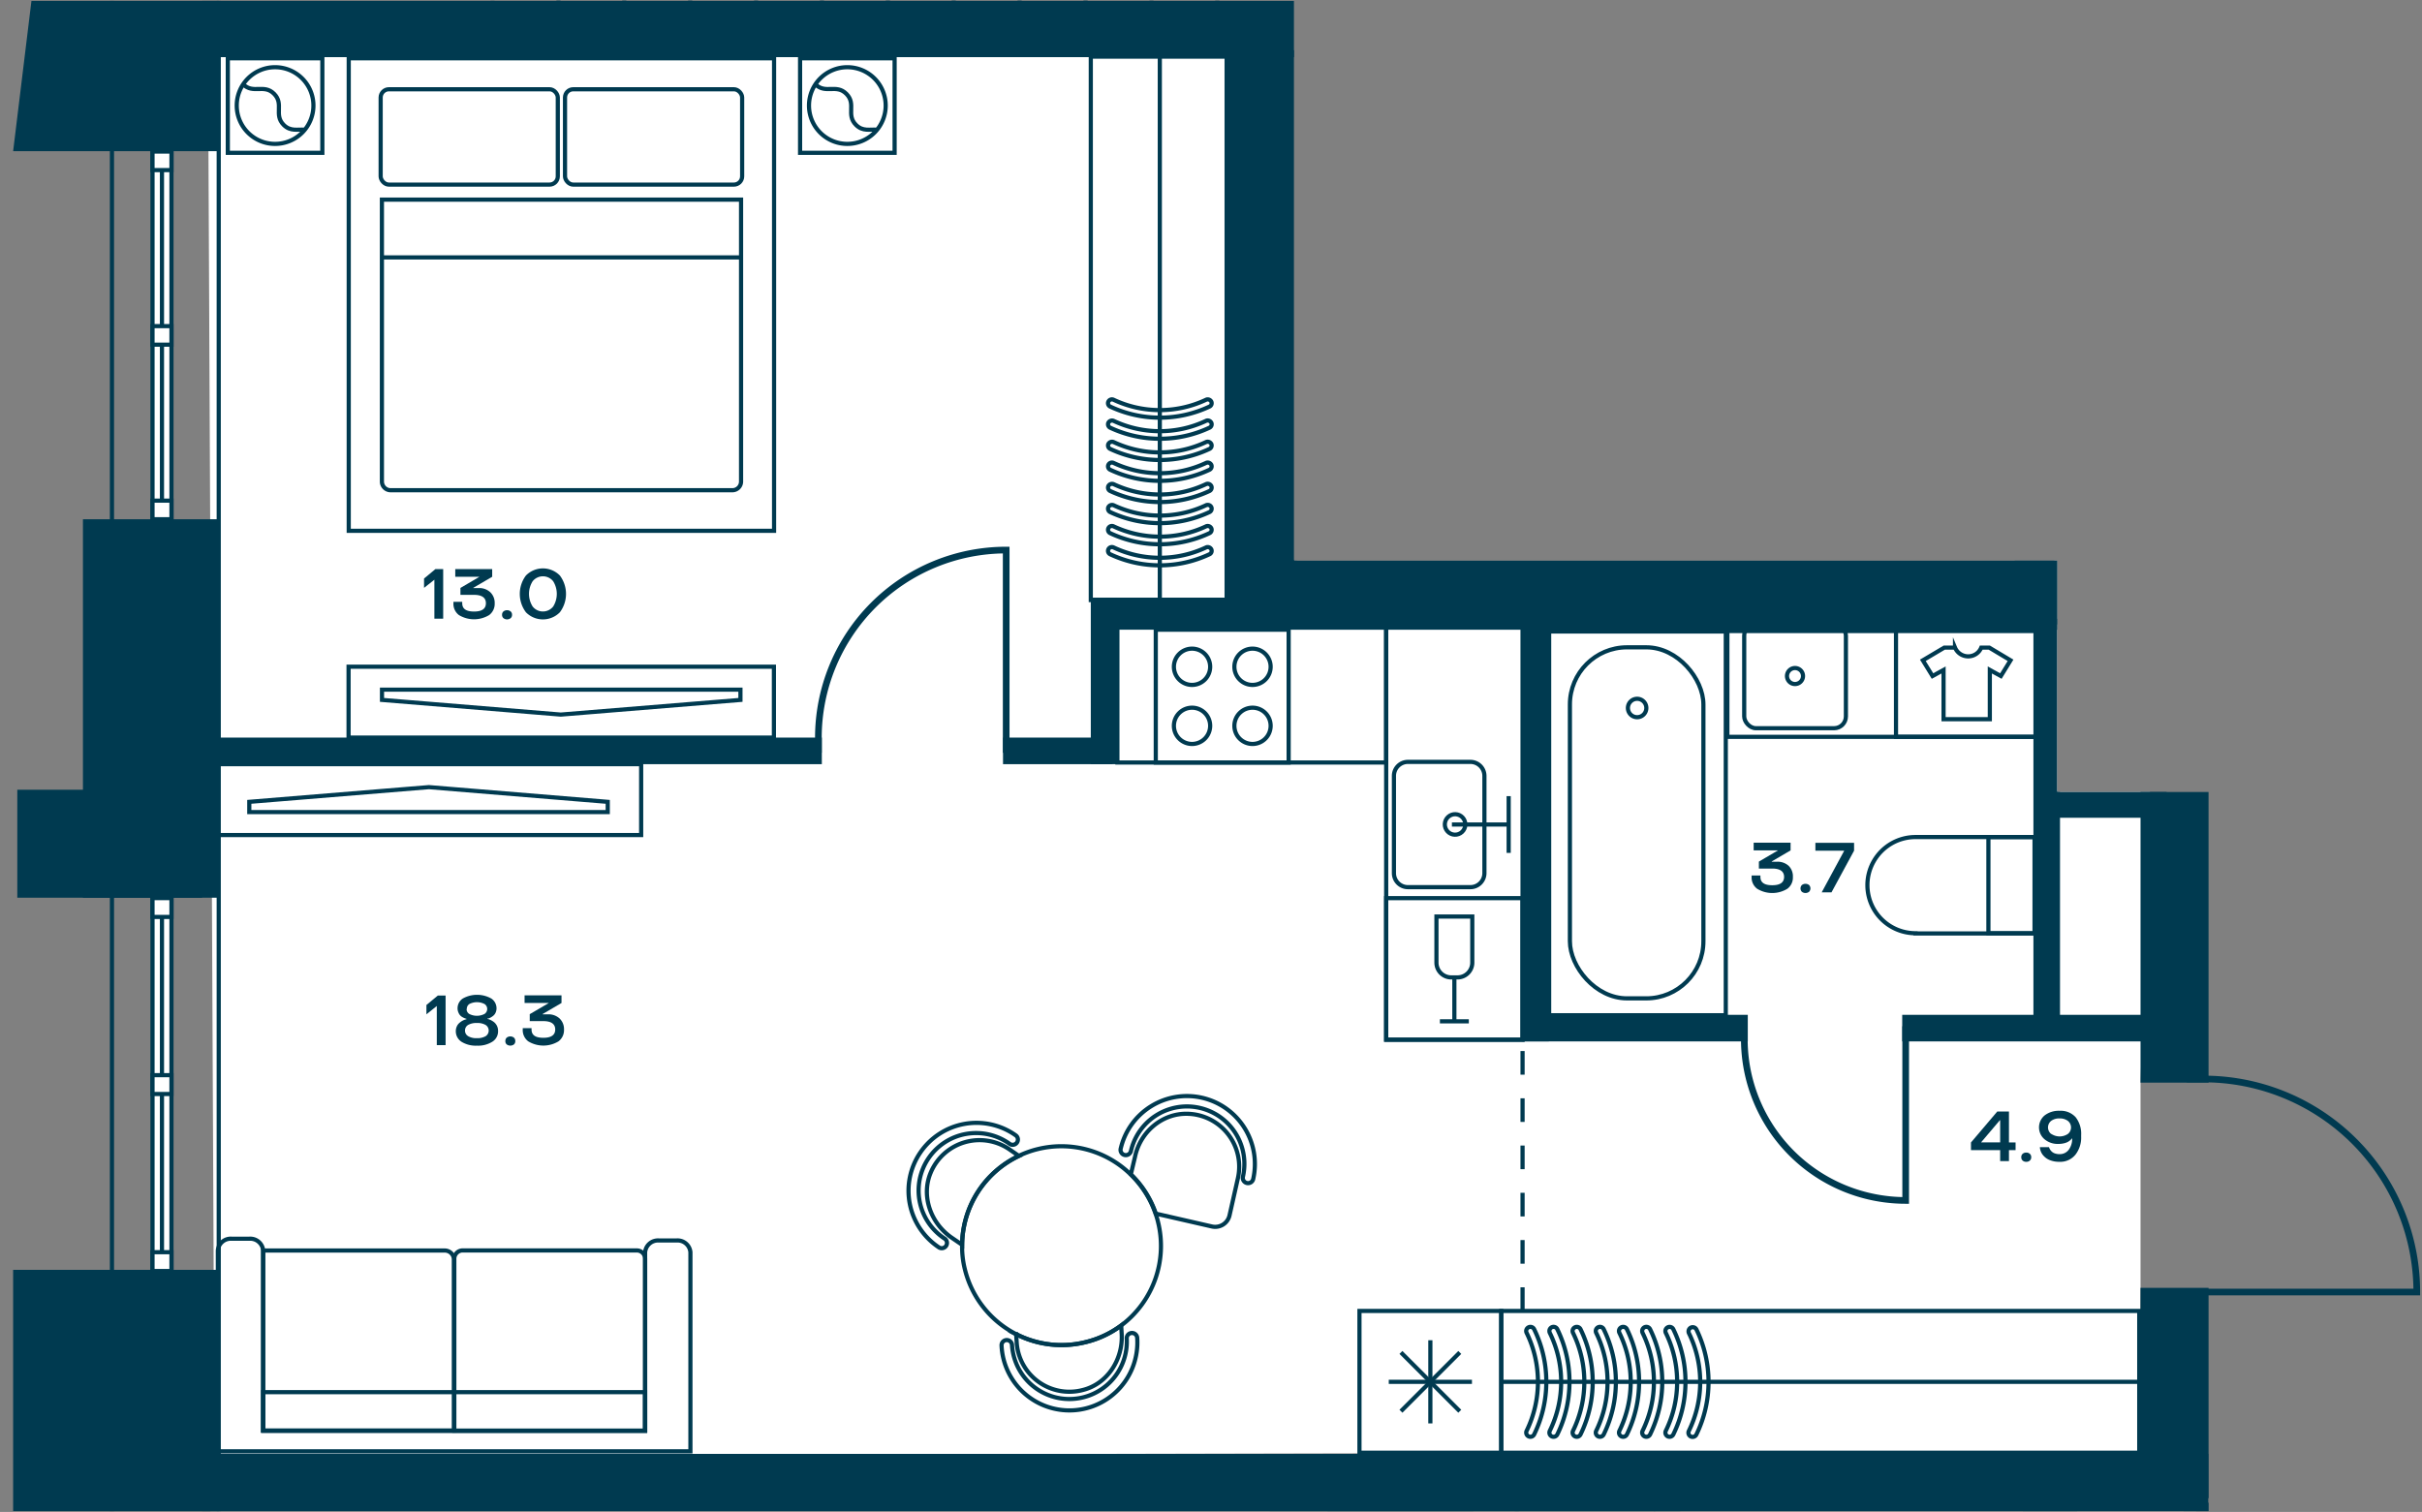 <svg id="Слой_1" data-name="Слой 1" xmlns="http://www.w3.org/2000/svg" xmlns:xlink="http://www.w3.org/1999/xlink" viewBox="0 0 581.1 362.83"><rect x="0" y="0" width="581.1" height="362.83" fill="#808080" stroke="none"/><defs><clipPath id="clip-path"><polygon points="0 0.21 0 362.62 581.1 362.62 581.1 190.06 493.54 190.06 493.54 134.55 310.45 134.55 310.45 0.21 0 0.21" fill="none"/></clipPath></defs><polygon points="49.88 7.33 51.47 349.35 513.26 348.34 513.57 309.05 513.57 259.8 515.84 190.06 493.54 190.06 493.54 134.55 492.89 134.55 492.89 135.7 308.39 139.17 309.39 6.31 49.88 7.33" fill="#fff"/><polygon points="506.72 360.61 506.72 360.92 50.51 360.92 50.51 362.62 526.89 362.62 526.89 360.61 506.72 360.61" fill="#fff"/><g clip-path="url(#clip-path)"><rect x="26.86" y="-1239.64" width="1115.44" height="2194.74" fill="none" stroke="#003a50" stroke-miterlimit="10"/><polygon points="52.48 -153.65 52.48 932.14 1118.96 932.14 1118.96 -1215.19 52.48 -1215.34 52.48 -222.44 52.48 -153.65" fill="none" stroke="#003a50" stroke-miterlimit="10"/></g><rect x="36.59" y="215.52" width="4.55" height="89.48" fill="#fff"/><rect x="36.59" y="215.52" width="4.55" height="89.48" fill="none" stroke="#003a50" stroke-miterlimit="10"/><line x1="38.86" y1="215.52" x2="38.86" y2="305" fill="none" stroke="#003a50" stroke-miterlimit="10"/><rect x="36.59" y="215.52" width="4.55" height="4.52" fill="#fff"/><rect x="36.59" y="215.52" width="4.55" height="4.52" fill="none" stroke="#003a50" stroke-miterlimit="10"/><rect x="36.59" y="300.49" width="4.55" height="4.52" fill="#fff"/><rect x="36.59" y="300.49" width="4.55" height="4.52" fill="none" stroke="#003a50" stroke-miterlimit="10"/><rect x="36.59" y="258.01" width="4.55" height="4.52" fill="#fff"/><rect x="36.59" y="258.01" width="4.55" height="4.52" fill="none" stroke="#003a50" stroke-miterlimit="10"/><rect x="36.59" y="36.37" width="4.55" height="88.23" fill="#fff"/><rect x="36.59" y="36.37" width="4.55" height="88.23" fill="none" stroke="#003a50" stroke-miterlimit="10"/><line x1="38.86" y1="36.37" x2="38.86" y2="124.6" fill="none" stroke="#003a50" stroke-miterlimit="10"/><rect x="36.59" y="36.37" width="4.55" height="4.45" fill="#fff"/><rect x="36.59" y="36.37" width="4.55" height="4.45" fill="none" stroke="#003a50" stroke-miterlimit="10"/><rect x="36.59" y="120.14" width="4.55" height="4.46" fill="#fff"/><rect x="36.59" y="120.14" width="4.55" height="4.46" fill="none" stroke="#003a50" stroke-miterlimit="10"/><rect x="36.59" y="78.26" width="4.55" height="4.45" fill="#fff"/><rect x="36.59" y="78.26" width="4.55" height="4.45" fill="none" stroke="#003a50" stroke-miterlimit="10"/><rect x="371.68" y="151.54" width="42.38" height="92.09" fill="none" stroke="#003a50" stroke-miterlimit="10"/><g clip-path="url(#clip-path)"><rect x="376.66" y="155.34" width="32.03" height="84.24" rx="13.7" fill="none" stroke="#003a50" stroke-miterlimit="10"/><path d="M395,169.91a2.21,2.21,0,1,0-2.2,2.2A2.21,2.21,0,0,0,395,169.91Z" fill="none" stroke="#003a50" stroke-miterlimit="10"/><path d="M459.58,224h28.57V200.87H459.58a11.54,11.54,0,1,0,0,23.08Z" fill="none" stroke="#003a50" stroke-miterlimit="10"/></g><rect x="477.07" y="200.87" width="11.08" height="23.08" fill="none" stroke="#003a50" stroke-miterlimit="10"/><g clip-path="url(#clip-path)"><path d="M472.22,157.51a3.38,3.38,0,0,0,3.13-2.1h1.93l5.1,3.05-2.32,3.77-2.65-1.46v11.82h-11.1V160.77l-2.65,1.46-2.32-3.77,5.14-3.05h2.58A3.43,3.43,0,0,0,472.22,157.51Z" fill="none" stroke="#003a50" stroke-miterlimit="10"/></g><rect x="454.9" y="151.19" width="33.92" height="25.63" fill="none" stroke="#003a50" stroke-miterlimit="10"/><rect x="332.58" y="215.53" width="32.72" height="33.97" fill="none" stroke="#003a50" stroke-miterlimit="10"/><g clip-path="url(#clip-path)"><path d="M353.24,231V219.94h-8.6V231a3.55,3.55,0,0,0,3.54,3.55h1.52A3.55,3.55,0,0,0,353.24,231Z" fill="none" stroke="#003a50" stroke-miterlimit="10"/></g><polyline points="345.47 245.09 348.94 245.09 352.41 245.09" fill="none" stroke="#003a50" stroke-miterlimit="10"/><line x1="348.94" y1="234.53" x2="348.94" y2="245.09" fill="none" stroke="#003a50" stroke-miterlimit="10"/><rect x="277.3" y="151.11" width="31.88" height="31.88" fill="none" stroke="#003a50" stroke-miterlimit="10"/><g clip-path="url(#clip-path)"><path d="M304.86,174.18a4.35,4.35,0,1,1-4.35-4.35A4.34,4.34,0,0,1,304.86,174.18Z" fill="none" stroke="#003a50" stroke-miterlimit="10"/><path d="M290.35,174.18a4.35,4.35,0,1,1-4.35-4.35A4.34,4.34,0,0,1,290.35,174.18Z" fill="none" stroke="#003a50" stroke-miterlimit="10"/><path d="M304.86,160a4.35,4.35,0,1,1-4.35-4.34A4.35,4.35,0,0,1,304.86,160Z" fill="none" stroke="#003a50" stroke-miterlimit="10"/><path d="M290.35,160a4.35,4.35,0,1,1-4.35-4.34A4.35,4.35,0,0,1,290.35,160Z" fill="none" stroke="#003a50" stroke-miterlimit="10"/><rect x="318.98" y="362.58" width="34.02" height="34.02" fill="none" stroke="#003a50" stroke-miterlimit="10"/></g><rect x="83.63" y="159.99" width="102.05" height="17.01" fill="none" stroke="#003a50" stroke-miterlimit="10"/><polygon points="91.65 167.96 134.55 171.48 177.65 167.96 177.65 165.5 91.65 165.5 91.65 167.96" fill="none" stroke="#003a50" stroke-miterlimit="10"/><rect x="51.78" y="183.38" width="102.05" height="17.01" fill="none" stroke="#003a50" stroke-miterlimit="10"/><polygon points="145.81 192.42 102.91 188.89 59.81 192.42 59.81 194.88 145.81 194.88 145.81 192.42" fill="none" stroke="#003a50" stroke-miterlimit="10"/><g clip-path="url(#clip-path)"><rect x="305.14" y="363" width="58.79" height="33.59" fill="none" stroke="#003a50" stroke-miterlimit="10"/><rect x="363.93" y="363" width="32.72" height="102.57" fill="none" stroke="#003a50" stroke-miterlimit="10"/></g><rect x="268.09" y="149.39" width="64.49" height="33.59" fill="none" stroke="#003a50" stroke-miterlimit="10"/><rect x="332.58" y="146.93" width="32.72" height="102.57" fill="none" stroke="#003a50" stroke-miterlimit="10"/><g clip-path="url(#clip-path)"><path d="M299.15,283.89a1.26,1.26,0,0,1-.94-1.51,13.78,13.78,0,0,0-26.87-6.16,1.26,1.26,0,0,1-2.46-.56A16.3,16.3,0,0,1,300.66,283,1.26,1.26,0,0,1,299.15,283.89Z" fill="none" stroke="#003a50" stroke-miterlimit="10"/><path d="M244,274.17a1.25,1.25,0,0,1-1.74.34,13.79,13.79,0,1,0-15.53,22.78,1.26,1.26,0,0,1-1.41,2.08,16.3,16.3,0,1,1,18.35-26.94A1.24,1.24,0,0,1,244,274.17Z" fill="none" stroke="#003a50" stroke-miterlimit="10"/><path d="M241.48,321.58a1.26,1.26,0,0,1,1.33,1.18,13.78,13.78,0,1,0,27.52-1.63,1.26,1.26,0,0,1,2.51-.15,16.3,16.3,0,1,1-32.54,1.93A1.25,1.25,0,0,1,241.48,321.58Z" fill="none" stroke="#003a50" stroke-miterlimit="10"/><path d="M285,267.28a12.69,12.69,0,0,1,12,15.48l-2,8.88a3.53,3.53,0,0,1-4.24,2.68l-13.44-3.08a23.73,23.73,0,0,0-6-9.44l1-4.2C273.56,271.64,278.84,267.08,285,267.28Z" fill="none" stroke="#003a50" stroke-miterlimit="10"/><path d="M242.16,275.8l2.32,1.6a23.81,23.81,0,0,0-13.64,21.32L228.32,297c-5-3.44-7.4-10-5-15.64A12.7,12.7,0,0,1,242.16,275.8Z" fill="none" stroke="#003a50" stroke-miterlimit="10"/><path d="M269,318.08l.12,2c.36,6.12-3.4,12-9.32,13.48A12.66,12.66,0,0,1,243.92,322l-.12-1.84a23.93,23.93,0,0,0,16.64,1.92A23.5,23.5,0,0,0,269,318.08Z" fill="none" stroke="#003a50" stroke-miterlimit="10"/><path d="M271.24,281.8a23.73,23.73,0,0,1,6,9.44,16.51,16.51,0,0,1,.6,2A23.85,23.85,0,0,1,269,318.08a23.5,23.5,0,0,1-8.56,4,23.87,23.87,0,0,1-28.92-17.4,22.12,22.12,0,0,1-.68-6,23.81,23.81,0,0,1,13.64-21.32,22.85,22.85,0,0,1,4.48-1.6A23.8,23.8,0,0,1,271.24,281.8Z" fill="none" stroke="#003a50" stroke-miterlimit="10"/><path d="M289.76,106a1,1,0,0,1,.85.51.9.9,0,0,1-.43,1.22,28,28,0,0,1-23.81,0,.9.9,0,0,1-.43-1.22,1,1,0,0,1,1.26-.42,26,26,0,0,0,22.14,0A1,1,0,0,1,289.76,106Z" fill="none" stroke="#003a50" stroke-miterlimit="10"/><path d="M289.76,111a1,1,0,0,1,.85.51.9.9,0,0,1-.43,1.22,28,28,0,0,1-23.81,0,.9.9,0,0,1-.43-1.22.94.94,0,0,1,1.26-.41,26.14,26.14,0,0,0,22.14,0A.9.9,0,0,1,289.76,111Z" fill="none" stroke="#003a50" stroke-miterlimit="10"/><path d="M289.76,116.09a1,1,0,0,1,.85.51.9.9,0,0,1-.43,1.23,28.07,28.07,0,0,1-23.81,0,.9.9,0,0,1-.43-1.22,1,1,0,0,1,1.26-.42,26,26,0,0,0,22.14,0A.9.9,0,0,1,289.76,116.09Z" fill="none" stroke="#003a50" stroke-miterlimit="10"/><path d="M289.76,121.16a.94.94,0,0,1,.85.5.9.9,0,0,1-.43,1.23,28.07,28.07,0,0,1-23.81,0,.9.9,0,0,1-.43-1.22,1,1,0,0,1,1.26-.42,26,26,0,0,0,22.14,0A.88.88,0,0,1,289.76,121.16Z" fill="none" stroke="#003a50" stroke-miterlimit="10"/><path d="M289.76,126.22a1,1,0,0,1,.85.51.9.9,0,0,1-.43,1.22,28,28,0,0,1-23.81,0,.9.9,0,0,1-.43-1.22.94.94,0,0,1,1.26-.41,26.14,26.14,0,0,0,22.14,0A.9.9,0,0,1,289.76,126.22Z" fill="none" stroke="#003a50" stroke-miterlimit="10"/><path d="M289.76,131.28a1,1,0,0,1,.85.51.89.89,0,0,1-.43,1.22,28,28,0,0,1-23.81,0,.89.89,0,0,1-.43-1.22.94.94,0,0,1,1.26-.41,26,26,0,0,0,22.14,0A.9.9,0,0,1,289.76,131.28Z" fill="none" stroke="#003a50" stroke-miterlimit="10"/><path d="M289.76,100.9a1,1,0,0,1,.85.51.9.9,0,0,1-.43,1.23,28.07,28.07,0,0,1-23.81,0,.9.9,0,0,1-.43-1.22,1,1,0,0,1,1.26-.42,26,26,0,0,0,22.14,0A.9.9,0,0,1,289.76,100.9Z" fill="none" stroke="#003a50" stroke-miterlimit="10"/><path d="M289.76,95.84a1,1,0,0,1,.85.51.89.89,0,0,1-.43,1.22,28,28,0,0,1-23.81,0,.89.89,0,0,1-.43-1.22.94.94,0,0,1,1.26-.41,26,26,0,0,0,22.14,0A.9.9,0,0,1,289.76,95.84Z" fill="none" stroke="#003a50" stroke-miterlimit="10"/></g><line x1="278.27" y1="13.84" x2="278.27" y2="144.7" fill="none" stroke="#003a50" stroke-miterlimit="10"/><rect x="261.71" y="13.59" width="32.59" height="130.41" fill="none" stroke="#003a50" stroke-miterlimit="10"/><rect x="414.44" y="151.43" width="73.99" height="25.39" fill="none" stroke="#003a50" stroke-miterlimit="10"/><g clip-path="url(#clip-path)"><rect x="418.48" y="149.71" width="24.4" height="25.04" rx="2.83" fill="none" stroke="#003a50" stroke-miterlimit="10"/><path d="M430.68,164.15a1.92,1.92,0,1,1,1.91-1.91A1.92,1.92,0,0,1,430.68,164.15Z" fill="none" stroke="#003a50" stroke-miterlimit="10"/></g><rect x="326.17" y="314.59" width="34.02" height="34.02" fill="none" stroke="#003a50" stroke-miterlimit="10"/><line x1="343.18" y1="341.58" x2="343.18" y2="321.62" fill="none" stroke="#003a50" stroke-miterlimit="10"/><line x1="353.16" y1="331.6" x2="333.2" y2="331.6" fill="none" stroke="#003a50" stroke-miterlimit="10"/><line x1="350.24" y1="338.66" x2="336.12" y2="324.55" fill="none" stroke="#003a50" stroke-miterlimit="10"/><line x1="350.24" y1="324.55" x2="336.12" y2="338.66" fill="none" stroke="#003a50" stroke-miterlimit="10"/><rect x="360.19" y="314.59" width="153.07" height="34.02" fill="none" stroke="#003a50" stroke-miterlimit="10"/><g clip-path="url(#clip-path)"><path d="M377.3,319.42a1,1,0,0,1,.56-.9,1,1,0,0,1,1.35.45,28.77,28.77,0,0,1,0,25.26,1,1,0,0,1-1.34.46,1,1,0,0,1-.46-1.34,26.81,26.81,0,0,0,0-23.49A1,1,0,0,1,377.3,319.42Z" fill="none" stroke="#003a50" stroke-miterlimit="10"/><path d="M382.87,319.42a1,1,0,0,1,1.9-.45,28.77,28.77,0,0,1,0,25.26,1,1,0,1,1-1.8-.88,26.72,26.72,0,0,0,0-23.49A1,1,0,0,1,382.87,319.42Z" fill="none" stroke="#003a50" stroke-miterlimit="10"/><path d="M388.43,319.42a1,1,0,0,1,.56-.9,1,1,0,0,1,1.35.45,28.77,28.77,0,0,1,0,25.26,1,1,0,0,1-1.34.46,1,1,0,0,1-.46-1.34,26.81,26.81,0,0,0,0-23.49A1,1,0,0,1,388.43,319.42Z" fill="none" stroke="#003a50" stroke-miterlimit="10"/><path d="M394,319.42a1,1,0,0,1,1.9-.45,28.77,28.77,0,0,1,0,25.26,1,1,0,1,1-1.8-.88,26.72,26.72,0,0,0,0-23.49A1,1,0,0,1,394,319.42Z" fill="none" stroke="#003a50" stroke-miterlimit="10"/><path d="M399.57,319.42a1,1,0,0,1,.56-.9,1,1,0,0,1,1.34.45,28.77,28.77,0,0,1,0,25.26,1,1,0,0,1-1.8-.88,26.72,26.72,0,0,0,0-23.49A1,1,0,0,1,399.57,319.42Z" fill="none" stroke="#003a50" stroke-miterlimit="10"/><path d="M405.13,319.42A1,1,0,0,1,407,319a28.77,28.77,0,0,1,0,25.26,1,1,0,1,1-1.8-.88,26.72,26.72,0,0,0,0-23.49A1,1,0,0,1,405.13,319.42Z" fill="none" stroke="#003a50" stroke-miterlimit="10"/><path d="M371.74,319.42a1,1,0,0,1,1.9-.45,28.77,28.77,0,0,1,0,25.26,1,1,0,0,1-1.8-.88,26.72,26.72,0,0,0,0-23.49A1,1,0,0,1,371.74,319.42Z" fill="none" stroke="#003a50" stroke-miterlimit="10"/><path d="M366.17,319.42a1,1,0,0,1,.56-.9,1,1,0,0,1,1.35.45,28.77,28.77,0,0,1,0,25.26,1,1,0,0,1-1.34.46,1,1,0,0,1-.46-1.34,26.81,26.81,0,0,0,0-23.49A1,1,0,0,1,366.17,319.42Z" fill="none" stroke="#003a50" stroke-miterlimit="10"/></g><line x1="360.19" y1="331.6" x2="513.26" y2="331.6" fill="none" stroke="#003a50" stroke-miterlimit="10"/><g clip-path="url(#clip-path)"><path d="M108.91,302.3v41H63.14V300.09H106.7A2.2,2.2,0,0,1,108.91,302.3Z" fill="none" stroke="#003a50" stroke-miterlimit="10"/><path d="M154.78,302.07v41.26H109V302.07a2,2,0,0,1,2-2H152.8A2,2,0,0,1,154.78,302.07Z" fill="none" stroke="#003a50" stroke-miterlimit="10"/><path d="M63.14,300.09a3.11,3.11,0,0,0-3.33-2.83H55.59a3.1,3.1,0,0,0-3.32,2.83v48.19H165.65V300.51a3.1,3.1,0,0,0-3.32-2.83h-4.22a3.11,3.11,0,0,0-3.33,2.83v42.83H63.14Z" fill="none" stroke="#003a50" stroke-miterlimit="10"/></g><rect x="63.14" y="334.08" width="91.64" height="9.25" fill="none" stroke="#003a50" stroke-miterlimit="10"/><rect x="54.66" y="13.99" width="22.68" height="22.68" fill="none" stroke="#003a50" stroke-miterlimit="10"/><g clip-path="url(#clip-path)"><path d="M72.51,31.83a9.2,9.2,0,1,1,0-13A9.2,9.2,0,0,1,72.51,31.83Z" fill="none" stroke="#003a50" stroke-miterlimit="10"/><path d="M73.13,31.14c-1.69-.17-3.41.49-5.07-1.17-2.43-2.44.14-5-2.29-7.45s-5,.13-7.46-2.3" fill="none" stroke="#003a50" stroke-miterlimit="10"/></g><rect x="191.96" y="13.99" width="22.68" height="22.68" fill="none" stroke="#003a50" stroke-miterlimit="10"/><g clip-path="url(#clip-path)"><path d="M209.81,31.83a9.2,9.2,0,1,1,0-13A9.2,9.2,0,0,1,209.81,31.83Z" fill="none" stroke="#003a50" stroke-miterlimit="10"/><path d="M210.43,31.14c-1.69-.17-3.41.49-5.06-1.17-2.44-2.44.14-5-2.3-7.45s-5,.13-7.46-2.3" fill="none" stroke="#003a50" stroke-miterlimit="10"/></g><rect x="83.67" y="13.99" width="102.05" height="113.39" fill="none" stroke="#003a50" stroke-miterlimit="10"/><g clip-path="url(#clip-path)"><path d="M175.72,117.64h-82a2.09,2.09,0,0,1-2.09-2.08V47.91H177.8v67.65A2.08,2.08,0,0,1,175.72,117.64Z" fill="none" stroke="#003a50" stroke-miterlimit="10"/><rect x="91.33" y="21.42" width="42.5" height="22.88" rx="1.98" fill="none" stroke="#003a50" stroke-miterlimit="10"/><rect x="135.56" y="21.42" width="42.5" height="22.88" rx="1.98" fill="none" stroke="#003a50" stroke-miterlimit="10"/></g><line x1="178.06" y1="61.77" x2="91.33" y2="61.77" fill="none" stroke="#003a50" stroke-miterlimit="10"/><g clip-path="url(#clip-path)"><path d="M356.15,209.54V186.18a3.36,3.36,0,0,0-3.36-3.35h-15a3.35,3.35,0,0,0-3.35,3.35v23.36a3.35,3.35,0,0,0,3.35,3.35h15A3.36,3.36,0,0,0,356.15,209.54Z" fill="none" stroke="#003a50" stroke-miterlimit="10"/><circle cx="349.11" cy="197.86" r="2.46" transform="translate(-51.88 213.09) rotate(-31.72)" fill="none" stroke="#003a50" stroke-miterlimit="10"/></g><line x1="348.35" y1="197.86" x2="361.97" y2="197.86" fill="none" stroke="#003a50" stroke-miterlimit="10"/><line x1="361.97" y1="191.05" x2="361.97" y2="204.67" fill="none" stroke="#003a50" stroke-miterlimit="10"/><g clip-path="url(#clip-path)"><line x1="118.18" y1="1.45" x2="118.18" y2="-58" fill="none" stroke="#003a50" stroke-linecap="round" stroke-linejoin="round" stroke-width="0.96"/><line x1="292.06" y1="1.45" x2="292.06" y2="-58" fill="none" stroke="#003a50" stroke-linecap="round" stroke-linejoin="round" stroke-width="0.96"/><line x1="260.45" y1="1.45" x2="260.45" y2="-58" fill="none" stroke="#003a50" stroke-linecap="round" stroke-linejoin="round" stroke-width="0.96"/><line x1="133.99" y1="1.45" x2="133.99" y2="-58" fill="none" stroke="#003a50" stroke-linecap="round" stroke-linejoin="round" stroke-width="0.96"/><line x1="149.79" y1="1.45" x2="149.79" y2="-58" fill="none" stroke="#003a50" stroke-linecap="round" stroke-linejoin="round" stroke-width="0.96"/><line x1="165.6" y1="1.45" x2="165.6" y2="-58" fill="none" stroke="#003a50" stroke-linecap="round" stroke-linejoin="round" stroke-width="0.96"/><line x1="181.41" y1="1.45" x2="181.41" y2="-58" fill="none" stroke="#003a50" stroke-linecap="round" stroke-linejoin="round" stroke-width="0.96"/><line x1="197.22" y1="1.45" x2="197.22" y2="-58" fill="none" stroke="#003a50" stroke-linecap="round" stroke-linejoin="round" stroke-width="0.96"/><line x1="213.03" y1="1.45" x2="213.03" y2="-58" fill="none" stroke="#003a50" stroke-linecap="round" stroke-linejoin="round" stroke-width="0.96"/><line x1="228.83" y1="1.45" x2="228.83" y2="-58" fill="none" stroke="#003a50" stroke-linecap="round" stroke-linejoin="round" stroke-width="0.96"/><line x1="244.64" y1="1.45" x2="244.64" y2="-58" fill="none" stroke="#003a50" stroke-linecap="round" stroke-linejoin="round" stroke-width="0.96"/><line x1="260.45" y1="1.45" x2="260.45" y2="-58" fill="none" stroke="#003a50" stroke-linecap="round" stroke-linejoin="round" stroke-width="0.96"/><line x1="276.26" y1="1.45" x2="276.26" y2="-58" fill="none" stroke="#003a50" stroke-linecap="round" stroke-linejoin="round" stroke-width="0.96"/><line x1="292.06" y1="1.45" x2="292.06" y2="-58" fill="none" stroke="#003a50" stroke-linecap="round" stroke-linejoin="round" stroke-width="0.96"/><line x1="133.99" y1="1.45" x2="133.99" y2="-58" fill="none" stroke="#003a50" stroke-linecap="round" stroke-linejoin="round" stroke-width="0.96"/><line x1="149.79" y1="1.45" x2="149.79" y2="-58" fill="none" stroke="#003a50" stroke-linecap="round" stroke-linejoin="round" stroke-width="0.96"/><line x1="165.6" y1="1.45" x2="165.6" y2="-58" fill="none" stroke="#003a50" stroke-linecap="round" stroke-linejoin="round" stroke-width="0.96"/><line x1="181.41" y1="1.45" x2="181.41" y2="-58" fill="none" stroke="#003a50" stroke-linecap="round" stroke-linejoin="round" stroke-width="0.96"/><line x1="197.22" y1="1.45" x2="197.22" y2="-58" fill="none" stroke="#003a50" stroke-linecap="round" stroke-linejoin="round" stroke-width="0.96"/><line x1="213.03" y1="1.45" x2="213.03" y2="-58" fill="none" stroke="#003a50" stroke-linecap="round" stroke-linejoin="round" stroke-width="0.96"/><line x1="228.83" y1="1.45" x2="228.83" y2="-58" fill="none" stroke="#003a50" stroke-linecap="round" stroke-linejoin="round" stroke-width="0.96"/><line x1="244.64" y1="1.45" x2="244.64" y2="-58" fill="none" stroke="#003a50" stroke-linecap="round" stroke-linejoin="round" stroke-width="0.96"/><line x1="260.45" y1="1.45" x2="260.45" y2="-58" fill="none" stroke="#003a50" stroke-linecap="round" stroke-linejoin="round" stroke-width="0.96"/><line x1="133.99" y1="1.45" x2="133.99" y2="-58" fill="none" stroke="#003a50" stroke-linecap="round" stroke-linejoin="round" stroke-width="0.96"/><line x1="149.79" y1="1.45" x2="149.79" y2="-58" fill="none" stroke="#003a50" stroke-linecap="round" stroke-linejoin="round" stroke-width="0.96"/><line x1="165.6" y1="1.45" x2="165.6" y2="-58" fill="none" stroke="#003a50" stroke-linecap="round" stroke-linejoin="round" stroke-width="0.96"/><line x1="181.41" y1="1.45" x2="181.41" y2="-58" fill="none" stroke="#003a50" stroke-linecap="round" stroke-linejoin="round" stroke-width="0.96"/><line x1="197.22" y1="1.45" x2="197.22" y2="-58" fill="none" stroke="#003a50" stroke-linecap="round" stroke-linejoin="round" stroke-width="0.96"/><line x1="213.03" y1="1.45" x2="213.03" y2="-58" fill="none" stroke="#003a50" stroke-linecap="round" stroke-linejoin="round" stroke-width="0.96"/><line x1="228.83" y1="1.45" x2="228.83" y2="-58" fill="none" stroke="#003a50" stroke-linecap="round" stroke-linejoin="round" stroke-width="0.96"/><line x1="244.64" y1="1.45" x2="244.64" y2="-58" fill="none" stroke="#003a50" stroke-linecap="round" stroke-linejoin="round" stroke-width="0.96"/><line x1="260.45" y1="1.45" x2="260.45" y2="-58" fill="none" stroke="#003a50" stroke-linecap="round" stroke-linejoin="round" stroke-width="0.96"/><line x1="276.26" y1="1.45" x2="276.26" y2="-58" fill="none" stroke="#003a50" stroke-linecap="round" stroke-linejoin="round" stroke-width="0.96"/><line x1="133.99" y1="1.45" x2="133.99" y2="-58" fill="none" stroke="#003a50" stroke-linecap="round" stroke-linejoin="round" stroke-width="0.96"/><line x1="149.79" y1="1.45" x2="149.79" y2="-58" fill="none" stroke="#003a50" stroke-linecap="round" stroke-linejoin="round" stroke-width="0.96"/><line x1="165.6" y1="1.45" x2="165.6" y2="-58" fill="none" stroke="#003a50" stroke-linecap="round" stroke-linejoin="round" stroke-width="0.96"/><line x1="181.41" y1="1.45" x2="181.41" y2="-58" fill="none" stroke="#003a50" stroke-linecap="round" stroke-linejoin="round" stroke-width="0.96"/><line x1="197.22" y1="1.45" x2="197.22" y2="-58" fill="none" stroke="#003a50" stroke-linecap="round" stroke-linejoin="round" stroke-width="0.96"/><line x1="213.03" y1="1.45" x2="213.03" y2="-58" fill="none" stroke="#003a50" stroke-linecap="round" stroke-linejoin="round" stroke-width="0.96"/><line x1="228.83" y1="1.45" x2="228.83" y2="-58" fill="none" stroke="#003a50" stroke-linecap="round" stroke-linejoin="round" stroke-width="0.96"/><line x1="244.64" y1="1.45" x2="244.64" y2="-58" fill="none" stroke="#003a50" stroke-linecap="round" stroke-linejoin="round" stroke-width="0.96"/><line x1="118.18" y1="1.45" x2="118.18" y2="-58" fill="none" stroke="#003a50" stroke-linecap="round" stroke-linejoin="round" stroke-width="0.96"/><line x1="292.06" y1="1.45" x2="292.06" y2="-58" fill="none" stroke="#003a50" stroke-linecap="round" stroke-linejoin="round" stroke-width="0.96"/><line x1="133.99" y1="1.45" x2="133.99" y2="-58" fill="none" stroke="#003a50" stroke-linecap="round" stroke-linejoin="round" stroke-width="0.96"/><line x1="149.79" y1="1.45" x2="149.79" y2="-58" fill="none" stroke="#003a50" stroke-linecap="round" stroke-linejoin="round" stroke-width="0.96"/><line x1="165.6" y1="1.45" x2="165.6" y2="-58" fill="none" stroke="#003a50" stroke-linecap="round" stroke-linejoin="round" stroke-width="0.96"/><line x1="181.41" y1="1.45" x2="181.41" y2="-58" fill="none" stroke="#003a50" stroke-linecap="round" stroke-linejoin="round" stroke-width="0.96"/><line x1="197.22" y1="1.45" x2="197.22" y2="-58" fill="none" stroke="#003a50" stroke-linecap="round" stroke-linejoin="round" stroke-width="0.96"/><line x1="213.03" y1="1.45" x2="213.03" y2="-58" fill="none" stroke="#003a50" stroke-linecap="round" stroke-linejoin="round" stroke-width="0.96"/><line x1="228.83" y1="1.45" x2="228.83" y2="-58" fill="none" stroke="#003a50" stroke-linecap="round" stroke-linejoin="round" stroke-width="0.96"/><line x1="244.64" y1="1.45" x2="244.64" y2="-58" fill="none" stroke="#003a50" stroke-linecap="round" stroke-linejoin="round" stroke-width="0.96"/><line x1="260.45" y1="1.45" x2="260.45" y2="-58" fill="none" stroke="#003a50" stroke-linecap="round" stroke-linejoin="round" stroke-width="0.96"/><line x1="276.26" y1="1.45" x2="276.26" y2="-58" fill="none" stroke="#003a50" stroke-linecap="round" stroke-linejoin="round" stroke-width="0.96"/><line x1="292.06" y1="1.45" x2="292.06" y2="-58" fill="none" stroke="#003a50" stroke-linecap="round" stroke-linejoin="round" stroke-width="0.96"/><line x1="133.99" y1="1.45" x2="133.99" y2="-58" fill="none" stroke="#003a50" stroke-linecap="round" stroke-linejoin="round" stroke-width="0.96"/><line x1="149.79" y1="1.45" x2="149.79" y2="-58" fill="none" stroke="#003a50" stroke-linecap="round" stroke-linejoin="round" stroke-width="0.96"/><line x1="165.6" y1="1.45" x2="165.6" y2="-58" fill="none" stroke="#003a50" stroke-linecap="round" stroke-linejoin="round" stroke-width="0.96"/><line x1="181.41" y1="1.45" x2="181.41" y2="-58" fill="none" stroke="#003a50" stroke-linecap="round" stroke-linejoin="round" stroke-width="0.96"/><line x1="197.22" y1="1.45" x2="197.22" y2="-58" fill="none" stroke="#003a50" stroke-linecap="round" stroke-linejoin="round" stroke-width="0.96"/><line x1="213.03" y1="1.45" x2="213.03" y2="-58" fill="none" stroke="#003a50" stroke-linecap="round" stroke-linejoin="round" stroke-width="0.96"/><line x1="228.83" y1="1.45" x2="228.83" y2="-58" fill="none" stroke="#003a50" stroke-linecap="round" stroke-linejoin="round" stroke-width="0.96"/><line x1="244.64" y1="1.45" x2="244.64" y2="-58" fill="none" stroke="#003a50" stroke-linecap="round" stroke-linejoin="round" stroke-width="0.96"/><line x1="260.45" y1="1.45" x2="260.45" y2="-58" fill="none" stroke="#003a50" stroke-linecap="round" stroke-linejoin="round" stroke-width="0.96"/><line x1="276.26" y1="1.45" x2="276.26" y2="-58" fill="none" stroke="#003a50" stroke-linecap="round" stroke-linejoin="round" stroke-width="0.96"/><path d="M418.51,246.28v3.07a38.71,38.71,0,0,0,38.71,38.72V246.28" fill="none" stroke="#003a50" stroke-miterlimit="10" stroke-width="1.6"/><path d="M196.35,180.63v-3.58A45.06,45.06,0,0,1,241.41,132v48.65" fill="none" stroke="#003a50" stroke-miterlimit="10" stroke-width="1.6"/><path d="M524.66,258.93h4.06a51.12,51.12,0,0,1,51.13,51.12H524.66" fill="none" stroke="#003a50" stroke-miterlimit="10" stroke-width="1.6"/><path d="M440.38,6.29V2.1a52.73,52.73,0,0,0-52.73-52.74V6.29" fill="none" stroke="#003a50" stroke-miterlimit="10" stroke-width="1.6"/><polygon points="52.48 -59.46 52.48 36.28 3.15 36.28 14.82 -59.46 52.48 -59.46" fill="#003a50" fill-rule="evenodd"/><rect x="3.15" y="304.73" width="49.33" height="94.57" fill="#003a50"/><rect x="48.48" y="-0.08" width="339.98" height="13.79" fill="#003a50"/><rect x="513.57" y="309.05" width="16.32" height="50.48" fill="#003a50"/><rect x="513.57" y="109.71" width="16.32" height="150.09" fill="#003a50"/><rect x="519.82" y="-6.29" width="10.07" height="146.14" fill="#003a50"/><rect x="515.48" y="-76.95" width="14.4" height="90.54" fill="#003a50"/><rect x="485.32" y="357.05" width="13.08" height="108.53" fill="#003a50"/><rect x="348.09" y="-83.45" width="13.79" height="92.72" fill="#003a50"/><rect x="48.49" y="348.89" width="481.33" height="13.79" fill="#003a50"/><rect x="439.38" y="-0.08" width="90.5" height="13.79" fill="#003a50"/><rect x="294.4" y="12.05" width="16.74" height="137.8" fill="#003a50"/><rect x="305.94" y="134.33" width="187.71" height="16.78" fill="#003a50"/><rect x="485.32" y="109.71" width="34.5" height="10.81" fill="#003a50"/><rect x="483.41" y="110.48" width="10.81" height="39.38" fill="#003a50"/><rect x="19.9" y="124.61" width="32.58" height="90.82" fill="#003a50"/><rect x="4.15" y="189.52" width="44.33" height="25.9" fill="#003a50"/><rect x="396.77" y="359.19" width="6.38" height="106.38" fill="#003a50"/><rect x="365.82" y="243.53" width="53.52" height="6.38" fill="#003a50"/><rect x="365.22" y="146.52" width="6.38" height="103.38" fill="#003a50"/><rect x="456.39" y="243.53" width="63.43" height="6.38" fill="#003a50"/><rect x="489.98" y="189.86" width="29.83" height="6.38" fill="#003a50"/><rect x="487.87" y="148.5" width="6.38" height="98.21" fill="#003a50"/><rect x="46.15" y="177" width="151.03" height="6.38" fill="#003a50"/><rect x="240.65" y="177" width="26.25" height="6.38" fill="#003a50"/><rect x="261.71" y="143.42" width="6.38" height="39.96" fill="#003a50"/><rect x="265.3" y="143.42" width="44.1" height="7.69" fill="#003a50"/><rect x="523.9" y="360.61" width="5.98" height="101.5" fill="#003a50"/><line x1="365.3" y1="314.59" x2="365.3" y2="248.21" fill="none" stroke="#003a50" stroke-miterlimit="10" stroke-dasharray="5.67 5.67"/><rect x="483.41" y="13.84" width="6.38" height="95.53" fill="#003a50"/><rect x="371.12" y="9.75" width="6.38" height="105.99" fill="#003a50"/><rect x="374.31" y="109.37" width="148.38" height="6.38" fill="#003a50"/></g><g clip-path="url(#clip-path)"><path d="M104.22,139.12l-2.48,1.95v-2.24l2.73-2.27h1.86v11.91h-2.11Z" fill="#003a50"/><path d="M115.05,138.41h-5.82v-1.85h8.86v1.85l-4.53,2.65v.06h1.28a3.87,3.87,0,0,1,2.79,1,3.51,3.51,0,0,1,1.06,2.66,3.35,3.35,0,0,1-1.33,2.82,7,7,0,0,1-7.25,0,3.37,3.37,0,0,1-1.32-2.85v-.33h2.11v.33c0,1.36.94,2,2.84,2s2.84-.66,2.84-2-1-2-2.84-2h-3.27v-1.66l4.58-2.69Z" fill="#003a50"/><path d="M120.79,148.34a1,1,0,0,1-.33-.81,1,1,0,0,1,.33-.8,1.4,1.4,0,0,1,1.73,0,1,1,0,0,1,.33.8,1,1,0,0,1-.33.81,1.4,1.4,0,0,1-1.73,0Z" fill="#003a50"/><path d="M126.19,146.94a7.34,7.34,0,0,1,0-8.84,5.71,5.71,0,0,1,8.13,0,7.34,7.34,0,0,1,0,8.84,5.71,5.71,0,0,1-8.13,0Zm6.53-1.39a5.73,5.73,0,0,0,0-6.07,3.15,3.15,0,0,0-4.92,0,5.67,5.67,0,0,0,0,6.07,3.14,3.14,0,0,0,4.92,0Z" fill="#003a50"/><path d="M426.57,204.07h-5.82v-1.84h8.86v1.84l-4.52,2.65v.07h1.27a3.91,3.91,0,0,1,2.8,1,3.52,3.52,0,0,1,1,2.67,3.32,3.32,0,0,1-1.33,2.82,6.93,6.93,0,0,1-7.24,0,3.35,3.35,0,0,1-1.33-2.85v-.33h2.11v.33c0,1.36.95,2,2.84,2s2.84-.67,2.84-2-1-2-2.84-2H422v-1.67l4.57-2.68Z" fill="#003a50"/><path d="M432.31,214a1.17,1.17,0,0,1,0-1.61,1.41,1.41,0,0,1,1.74,0,1.17,1.17,0,0,1,0,1.61,1.41,1.41,0,0,1-1.74,0Z" fill="#003a50"/><path d="M439.42,214.14h-2.35l5.41-10h-6.92v-1.88h9.28v1.88Z" fill="#003a50"/><path d="M482,278.63h-2.11V276h-7v-1.84l6.3-7.42H482v7.42h1.59V276H482Zm-2.11-4.49v-5.32h-.07l-4.47,5.27v.05Z" fill="#003a50"/><path d="M485.28,278.5a1,1,0,0,1-.32-.8,1,1,0,0,1,.32-.81,1.24,1.24,0,0,1,.87-.3,1.2,1.2,0,0,1,.86.3,1,1,0,0,1,.33.81,1,1,0,0,1-.33.8,1.2,1.2,0,0,1-.86.3A1.24,1.24,0,0,1,485.28,278.5Z" fill="#003a50"/><path d="M489.42,275.29h2.2s0,.07.05.18a2.93,2.93,0,0,0,.22.43,2.41,2.41,0,0,0,.42.48,2,2,0,0,0,.75.42,3.21,3.21,0,0,0,1.05.16,2.66,2.66,0,0,0,2.24-1.06,4.3,4.3,0,0,0,.81-2.71h-.06a2.27,2.27,0,0,1-.44.47,3,3,0,0,1-.6.4,3.88,3.88,0,0,1-.95.32,5.58,5.58,0,0,1-1.23.13,4.92,4.92,0,0,1-3.36-1.13,3.73,3.73,0,0,1,.05-5.72,5.55,5.55,0,0,1,3.6-1.1A4.81,4.81,0,0,1,498,268.1a6.4,6.4,0,0,1,1.32,4.27v.41a6.64,6.64,0,0,1-1.37,4.31,4.67,4.67,0,0,1-3.88,1.71,5.91,5.91,0,0,1-2.17-.37,3.86,3.86,0,0,1-1.48-.95A3.31,3.31,0,0,1,489.42,275.29Zm2.77-3.17a3.58,3.58,0,0,0,3.94,0,2,2,0,0,0,0-3.14,3.21,3.21,0,0,0-2-.59,3.17,3.17,0,0,0-2,.59,2,2,0,0,0,0,3.14Z" fill="#003a50"/><path d="M104.8,241.41l-2.49,2v-2.24l2.74-2.27h1.86v11.91H104.8Z" fill="#003a50"/><path d="M118.1,250a6.43,6.43,0,0,1-3.68.93,6.51,6.51,0,0,1-3.69-.93,3,3,0,0,1-1.37-2.56,2.74,2.74,0,0,1,.26-1.17,2.37,2.37,0,0,1,.66-.85,3.86,3.86,0,0,1,1.39-.77l.26-.07v-.09a3.32,3.32,0,0,1-.76-.29,2.68,2.68,0,0,1-.67-.44A2.24,2.24,0,0,1,110,243a2.38,2.38,0,0,1-.22-1,2.81,2.81,0,0,1,1.25-2.38,7,7,0,0,1,6.85,0,2.83,2.83,0,0,1,1.25,2.38,2.5,2.5,0,0,1-.22,1,2,2,0,0,1-.55.74,3.72,3.72,0,0,1-1.2.68l-.22,0v.09l.28.07a4.76,4.76,0,0,1,.62.26,4.28,4.28,0,0,1,.77.51,2.83,2.83,0,0,1,.62.82,2.71,2.71,0,0,1,.27,1.2A2.94,2.94,0,0,1,118.1,250Zm-5.79-1.35a3.84,3.84,0,0,0,2.1.48,3.94,3.94,0,0,0,2.1-.47,1.6,1.6,0,0,0,0-2.7,3.94,3.94,0,0,0-2.1-.47,4,4,0,0,0-2.1.47,1.53,1.53,0,0,0-.74,1.35A1.51,1.51,0,0,0,112.31,248.64Zm-.36-6.52a1.35,1.35,0,0,0,.64,1.19,4,4,0,0,0,3.65,0,1.42,1.42,0,0,0,0-2.39,4,4,0,0,0-3.62,0A1.38,1.38,0,0,0,112,242.12Z" fill="#003a50"/><path d="M121.57,250.63a1,1,0,0,1-.32-.81,1.07,1.07,0,0,1,.32-.81,1.41,1.41,0,0,1,1.74,0,1.07,1.07,0,0,1,.32.81,1,1,0,0,1-.32.81,1.45,1.45,0,0,1-1.74,0Z" fill="#003a50"/><path d="M131.68,240.69h-5.82v-1.84h8.86v1.84l-4.53,2.65v.07h1.28a3.9,3.9,0,0,1,2.79,1,3.53,3.53,0,0,1,1.06,2.67,3.35,3.35,0,0,1-1.33,2.82,7,7,0,0,1-7.24,0,3.36,3.36,0,0,1-1.33-2.86v-.32h2.11v.32c0,1.37.94,2,2.84,2s2.84-.67,2.84-2-1-2-2.84-2H127.1v-1.67l4.58-2.68Z" fill="#003a50"/></g></svg>